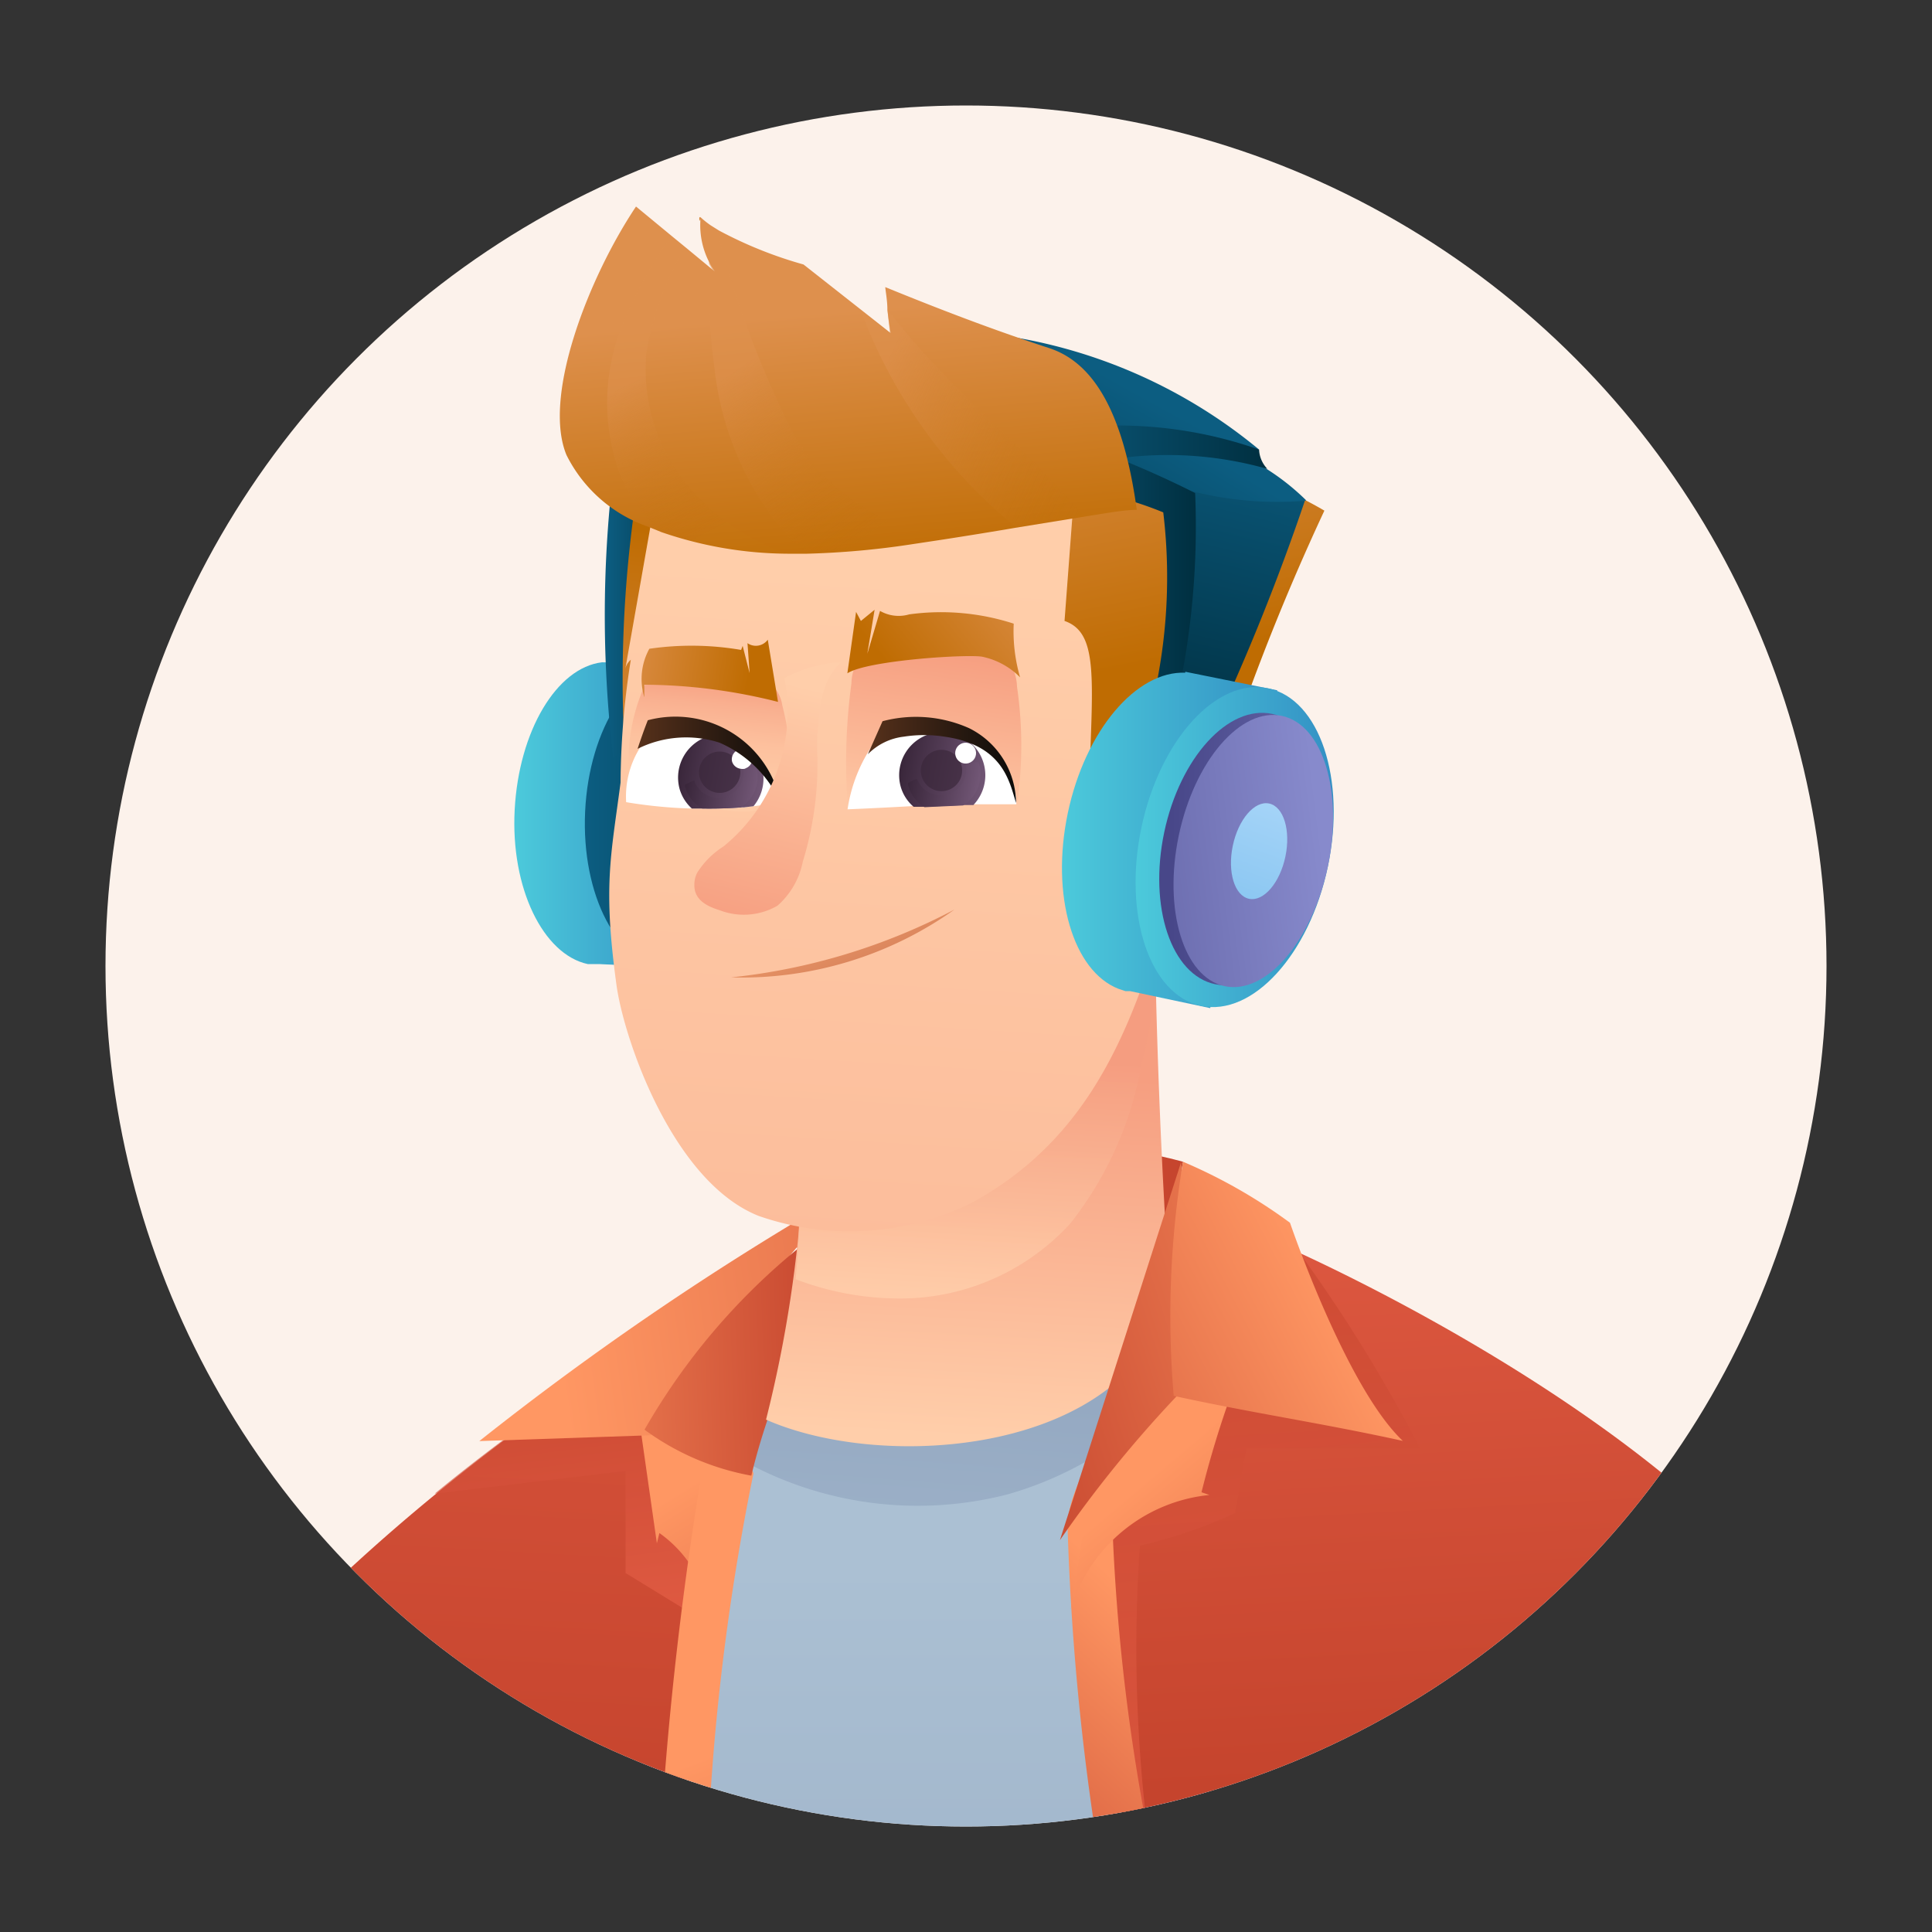 <svg xmlns="http://www.w3.org/2000/svg" xmlns:xlink="http://www.w3.org/1999/xlink" viewBox="0 0 100 100"><rect x="0" y="0" width="100" height="100" fill="#333333" stroke="none"/><defs><style>.cls-1{fill:#fcf2eb;}.cls-2{isolation:isolate;}.cls-3{clip-path:url(#clip-path);}.cls-4{fill:url(#New_swatch_222);}.cls-5{fill:url(#New_swatch_326);}.cls-14,.cls-22,.cls-30,.cls-33,.cls-36,.cls-6,.cls-8{mix-blend-mode:multiply;}.cls-6{fill:url(#New_swatch_326-2);}.cls-7{fill:url(#New_swatch_222-2);}.cls-14,.cls-8{opacity:0.62;}.cls-8{fill:url(#New_swatch_222-3);}.cls-9{fill:url(#New_swatch_463);}.cls-10{fill:url(#New_swatch_463-2);}.cls-11{fill:url(#New_swatch_463-3);}.cls-12{fill:url(#New_swatch_463-4);}.cls-13{fill:url(#New_swatch_222-4);}.cls-14{fill:url(#New_swatch_222-5);}.cls-15{fill:url(#linear-gradient);}.cls-16{fill:url(#New_swatch_463-5);}.cls-17{fill:url(#New_swatch_234);}.cls-18{fill:url(#New_swatch_390);}.cls-19{fill:url(#New_swatch_394);}.cls-20{fill:url(#New_swatch_262);}.cls-21{fill:url(#New_swatch_241);}.cls-22{opacity:0.9;fill:url(#New_swatch_241-2);}.cls-23{fill:url(#New_swatch_241-3);}.cls-24{fill:url(#New_swatch_241-4);}.cls-25{fill:url(#linear-gradient-2);}.cls-26{fill:url(#New_swatch_262-2);}.cls-27{fill:#fff;}.cls-28{fill:url(#New_swatch_432);}.cls-29,.cls-32,.cls-40,.cls-42,.cls-51,.cls-52,.cls-53{mix-blend-mode:screen;}.cls-29{fill:url(#New_swatch_432-2);}.cls-30,.cls-33{opacity:0.68;}.cls-30{fill:url(#New_swatch_432-3);}.cls-31{fill:url(#New_swatch_432-4);}.cls-32{fill:url(#New_swatch_432-5);}.cls-33{fill:url(#New_swatch_432-6);}.cls-34{fill:url(#New_swatch_264);}.cls-35{fill:url(#New_swatch_241-5);}.cls-36{fill:url(#New_swatch_444);}.cls-37{fill:url(#New_swatch_262-3);}.cls-38{fill:url(#New_swatch_262-4);}.cls-39,.cls-40{fill:url(#New_swatch_394-2);}.cls-40{opacity:0.79;}.cls-41,.cls-42{fill:url(#New_swatch_394-4);}.cls-42{opacity:0.49;}.cls-43{fill:url(#New_swatch_394-6);}.cls-44{fill:url(#New_swatch_394-7);}.cls-45{fill:url(#New_swatch_394-8);}.cls-46{fill:url(#New_swatch_463-6);}.cls-47{fill:url(#New_swatch_463-7);}.cls-48{fill:url(#New_swatch_264-2);}.cls-49{fill:url(#New_swatch_262-5);}.cls-50{fill:url(#New_swatch_262-6);}.cls-51,.cls-52,.cls-53{opacity:0.58;}.cls-51{fill:url(#linear-gradient-3);}.cls-52{fill:url(#linear-gradient-4);}.cls-53{fill:url(#linear-gradient-5);}.cls-54{fill:url(#New_swatch_234-2);}.cls-55{fill:url(#New_swatch_234-3);}.cls-56{fill:url(#New_swatch_389);}.cls-57{fill:url(#New_swatch_389-2);}.cls-58{fill:url(#New_swatch_408);}</style><clipPath id="clip-path"><circle class="cls-1" cx="50" cy="50" r="44.54"/></clipPath><linearGradient id="New_swatch_222" x1="40.22" y1="64.08" x2="61.23" y2="64.08" gradientUnits="userSpaceOnUse"><stop offset="0" stop-color="#ed654d"/><stop offset="1" stop-color="#c5442d"/></linearGradient><linearGradient id="New_swatch_326" x1="48.14" y1="131.27" x2="48.14" y2="81.01" gradientUnits="userSpaceOnUse"><stop offset="0" stop-color="#91a5bf"/><stop offset="1" stop-color="#abc0d3"/></linearGradient><linearGradient id="New_swatch_326-2" x1="49.47" y1="68.04" x2="47.36" y2="95.78" xlink:href="#New_swatch_326"/><linearGradient id="New_swatch_222-2" x1="31.5" y1="32.34" x2="27.96" y2="94.58" xlink:href="#New_swatch_222"/><linearGradient id="New_swatch_222-3" x1="31.29" y1="85.18" x2="29.47" y2="70.39" xlink:href="#New_swatch_222"/><linearGradient id="New_swatch_463" x1="36.02" y1="76.64" x2="47.76" y2="95.51" gradientUnits="userSpaceOnUse"><stop offset="0" stop-color="#ff9763"/><stop offset="1" stop-color="#c5442d"/></linearGradient><linearGradient id="New_swatch_463-2" x1="35.88" y1="91.2" x2="43.66" y2="111.64" xlink:href="#New_swatch_463"/><linearGradient id="New_swatch_463-3" x1="28.75" y1="69.45" x2="67.15" y2="63.97" xlink:href="#New_swatch_463"/><linearGradient id="New_swatch_463-4" x1="24.08" y1="70.1" x2="43.3" y2="69.46" xlink:href="#New_swatch_463"/><linearGradient id="New_swatch_222-4" x1="72.22" y1="43.88" x2="74.88" y2="91.96" xlink:href="#New_swatch_222"/><linearGradient id="New_swatch_222-5" x1="67.55" y1="101.74" x2="62.86" y2="63.64" xlink:href="#New_swatch_222"/><linearGradient id="linear-gradient" x1="63.36" y1="87.02" x2="49.8" y2="101.44" xlink:href="#New_swatch_463"/><linearGradient id="New_swatch_463-5" x1="59.69" y1="76.27" x2="73.82" y2="92.97" xlink:href="#New_swatch_463"/><linearGradient id="New_swatch_234" x1="26.62" y1="42.13" x2="35.71" y2="42.13" gradientUnits="userSpaceOnUse"><stop offset="0" stop-color="#4ccadb"/><stop offset="1" stop-color="#3390c4"/></linearGradient><linearGradient id="New_swatch_390" x1="30.27" y1="42.22" x2="39.51" y2="42.22" gradientTransform="translate(75.42 5.39) rotate(87.31)" gradientUnits="userSpaceOnUse"><stop offset="0" stop-color="#0c5d81"/><stop offset="1" stop-color="#003d55"/></linearGradient><linearGradient id="New_swatch_394" x1="31.33" y1="30.88" x2="36.22" y2="30.88" gradientUnits="userSpaceOnUse"><stop offset="0" stop-color="#0c5d81"/><stop offset="1" stop-color="#002f40"/></linearGradient><linearGradient id="New_swatch_262" x1="32.1" y1="42.52" x2="34.42" y2="27.57" gradientUnits="userSpaceOnUse"><stop offset="0" stop-color="#de904d"/><stop offset="1" stop-color="#bf6c02"/></linearGradient><linearGradient id="New_swatch_241" x1="49.87" y1="74.4" x2="50.95" y2="55.42" gradientUnits="userSpaceOnUse"><stop offset="0" stop-color="#ffceaa"/><stop offset="1" stop-color="#f69e80"/></linearGradient><linearGradient id="New_swatch_241-2" x1="49.62" y1="66.98" x2="50.33" y2="54.64" xlink:href="#New_swatch_241"/><linearGradient id="New_swatch_241-3" x1="46.87" y1="29.56" x2="40.85" y2="127.3" xlink:href="#New_swatch_241"/><linearGradient id="New_swatch_241-4" x1="47.62" y1="43.46" x2="49.05" y2="33.52" xlink:href="#New_swatch_241"/><linearGradient id="linear-gradient-2" x1="36.35" y1="43.34" x2="37.17" y2="34.95" gradientUnits="userSpaceOnUse"><stop offset="0" stop-color="#ffceaa"/><stop offset="0.33" stop-color="#fecba7"/><stop offset="0.59" stop-color="#fdc19e"/><stop offset="0.82" stop-color="#f9b090"/><stop offset="1" stop-color="#f69e80"/></linearGradient><linearGradient id="New_swatch_262-2" x1="267.41" y1="-9.51" x2="270.73" y2="6.51" gradientTransform="matrix(1.11, -0.02, -0.02, 1, -239.42, 32.94)" xlink:href="#New_swatch_262"/><linearGradient id="New_swatch_432" x1="51.02" y1="40.35" x2="46.61" y2="39.57" gradientUnits="userSpaceOnUse"><stop offset="0" stop-color="#715675"/><stop offset="1" stop-color="#39263a"/></linearGradient><linearGradient id="New_swatch_432-2" x1="50.59" y1="40.83" x2="46.99" y2="40.2" xlink:href="#New_swatch_432"/><linearGradient id="New_swatch_432-3" x1="-3392.03" y1="-1004.91" x2="-3394.13" y2="-1005.28" gradientTransform="matrix(-0.96, 0.27, 0.27, 0.96, -2947.96, 1922.19)" xlink:href="#New_swatch_432"/><linearGradient id="New_swatch_432-4" x1="39.54" y1="40.47" x2="35.13" y2="39.69" xlink:href="#New_swatch_432"/><linearGradient id="New_swatch_432-5" x1="39.12" y1="40.92" x2="35.52" y2="40.28" xlink:href="#New_swatch_432"/><linearGradient id="New_swatch_432-6" x1="-3380.95" y1="-1007.92" x2="-3383.06" y2="-1008.29" gradientTransform="matrix(-0.96, 0.27, 0.27, 0.96, -2947.96, 1922.19)" xlink:href="#New_swatch_432"/><linearGradient id="New_swatch_264" x1="33" y1="39.33" x2="40.41" y2="39.33" gradientUnits="userSpaceOnUse"><stop offset="0" stop-color="#57311b"/><stop offset="1" stop-color="#0b0b0a"/></linearGradient><linearGradient id="New_swatch_241-5" x1="41.16" y1="35.4" x2="38.04" y2="48.13" xlink:href="#New_swatch_241"/><linearGradient id="New_swatch_444" x1="42.17" y1="44.99" x2="45.41" y2="53.59" gradientUnits="userSpaceOnUse"><stop offset="0" stop-color="#ffae76"/><stop offset="1" stop-color="#c0684a"/></linearGradient><linearGradient id="New_swatch_262-3" x1="231.07" y1="4.92" x2="224.14" y2="10.17" gradientTransform="matrix(1.1, -0.01, -0.01, 1, -199.67, 27.48)" xlink:href="#New_swatch_262"/><linearGradient id="New_swatch_262-4" x1="-116.03" y1="334.12" x2="-109.29" y2="334.12" gradientTransform="matrix(1.06, 0.14, -0.15, 0.99, 204.8, -280.99)" xlink:href="#New_swatch_262"/><linearGradient id="New_swatch_394-2" x1="57.2" y1="19.36" x2="49.8" y2="32.74" xlink:href="#New_swatch_394"/><linearGradient id="New_swatch_394-4" x1="62.68" y1="23.54" x2="55.18" y2="35.87" xlink:href="#New_swatch_394"/><linearGradient id="New_swatch_394-6" x1="53.42" y1="23.14" x2="65.6" y2="23.14" xlink:href="#New_swatch_394"/><linearGradient id="New_swatch_394-7" x1="65.39" y1="21.06" x2="61.23" y2="38.53" xlink:href="#New_swatch_394"/><linearGradient id="New_swatch_394-8" x1="52.75" y1="30.06" x2="61.9" y2="30.06" xlink:href="#New_swatch_394"/><linearGradient id="New_swatch_463-6" x1="74.04" y1="64.81" x2="50.01" y2="72.47" xlink:href="#New_swatch_463"/><linearGradient id="New_swatch_463-7" x1="68.83" y1="66.37" x2="47.25" y2="77.48" xlink:href="#New_swatch_463"/><linearGradient id="New_swatch_264-2" x1="44.92" y1="39.33" x2="52.59" y2="39.33" xlink:href="#New_swatch_264"/><linearGradient id="New_swatch_262-5" x1="36.2" y1="11.34" x2="36.28" y2="11.34" xlink:href="#New_swatch_262"/><linearGradient id="New_swatch_262-6" x1="43.2" y1="16.14" x2="44.37" y2="29.84" xlink:href="#New_swatch_262"/><linearGradient id="linear-gradient-3" x1="34.01" y1="19.15" x2="37.93" y2="26.87" gradientUnits="userSpaceOnUse"><stop offset="0" stop-color="#de904d"/><stop offset="1" stop-color="#bf6c02" stop-opacity="0.01"/></linearGradient><linearGradient id="linear-gradient-4" x1="38.51" y1="18.9" x2="44.72" y2="27.87" gradientUnits="userSpaceOnUse"><stop offset="0" stop-color="#de904d"/><stop offset="1" stop-color="#bf6c02" stop-opacity="0"/></linearGradient><linearGradient id="linear-gradient-5" x1="45.4" y1="19.85" x2="57.65" y2="25.6" xlink:href="#linear-gradient-4"/><linearGradient id="New_swatch_234-2" x1="54.96" y1="43.45" x2="66.11" y2="43.45" xlink:href="#New_swatch_234"/><linearGradient id="New_swatch_234-3" x1="58.78" y1="43.85" x2="69.04" y2="43.85" gradientTransform="translate(93.61 -27.73) rotate(78.08)" xlink:href="#New_swatch_234"/><linearGradient id="New_swatch_389" x1="78.09" y1="43.95" x2="60.62" y2="43.95" gradientTransform="translate(94.09 -28.12) rotate(78.08)" gradientUnits="userSpaceOnUse"><stop offset="0" stop-color="#878acc"/><stop offset="1" stop-color="#484789"/></linearGradient><linearGradient id="New_swatch_389-2" x1="-107.51" y1="6.25" x2="-128.92" y2="9.44" gradientTransform="matrix(0.21, 0.92, -0.98, 0.19, 94.58, 145.24)" xlink:href="#New_swatch_389"/><linearGradient id="New_swatch_408" x1="-109.92" y1="3.58" x2="-117.2" y2="23.54" gradientTransform="matrix(0.21, 0.92, -0.98, 0.19, 94.82, 144.95)" gradientUnits="userSpaceOnUse"><stop offset="0" stop-color="#a7d5f8"/><stop offset="1" stop-color="#41a1e0"/></linearGradient></defs><title>Artboard 1icon</title><g class="cls-2"><g id="Layer_1" data-name="Layer 1"><circle class="cls-1" cx="50" cy="50" r="44.54"/><g class="cls-3"><path class="cls-4" d="M61.23,60.13c-7.29-2-14.82,0-21,4.33,4.26.21,7.73,3.74,12,4.3S60.43,65.54,61.23,60.13Z"/><path class="cls-5" d="M63,102.69c-.62,1.7-2.47,2.61-4.2,3.14-7.3,2.23-15.19.79-22.56-1.19a4.33,4.33,0,0,1-2.36-1.21,4.23,4.23,0,0,1-.71-2.35A54.7,54.7,0,0,1,42.89,65l.43-.6.38.24c4.66,2.76,10.71,2.54,16.51,1.22L60.75,72l2.46,27.81A6.67,6.67,0,0,1,63,102.69Z"/><path class="cls-6" d="M60.75,72a18.3,18.3,0,0,1-8.64,5.36,18.66,18.66,0,0,1-14.74-2.41,54.34,54.34,0,0,1,5.52-10c.27-.12.54-.25.81-.36,4.66,2.76,10.71,2.54,16.51,1.22Z"/><path class="cls-7" d="M43.64,64A64.64,64.64,0,0,0,38.1,77.26a68.14,68.14,0,0,0-1.7,7.29,73.29,73.29,0,0,0-.82,19,2.5,2.5,0,0,1-.24,1.67,1.68,1.68,0,0,1-2,.4,4.86,4.86,0,0,1-1.66-1.4L14.58,84.61a100.07,100.07,0,0,1,8-7.3A99.79,99.79,0,0,1,43.64,64Z"/><path class="cls-8" d="M38.1,77.26a68.14,68.14,0,0,0-1.7,7.29c-.12-.29-.24-.58-.35-.88l-3.67-2.25c0-1.76,0-3.52,0-5.28l-9.88,1.17A98.23,98.23,0,0,1,32.67,70a3.65,3.65,0,0,1,1.74.06c1.26.43,1.9,1.81,2.36,3.06A43.34,43.34,0,0,1,38.1,77.26Z"/><path class="cls-9" d="M33,72.88l1,7,.13-.53a6.37,6.37,0,0,1,2.38,3.24,18.79,18.79,0,0,1,.8,4l.83-14.45A29.25,29.25,0,0,1,33,72.88Z"/><path class="cls-10" d="M39,76.26a122.76,122.76,0,0,0-2.08,34.53,12.55,12.55,0,0,0-3.08-2.08,185.91,185.91,0,0,1,3-35.48A7.62,7.62,0,0,1,39,76.26Z"/><path class="cls-11" d="M43.67,61.77a148.39,148.39,0,0,0-10,12.52l-8.86.3A154.38,154.38,0,0,1,43.67,61.77Z"/><path class="cls-12" d="M33.36,74a13.37,13.37,0,0,0,5.53,2.38C40,71.69,42.37,67.22,44,62.64A33.75,33.75,0,0,0,33.36,74Z"/><path class="cls-13" d="M61.44,62.64c-8.51,13.77-4.08,31.36.36,44.53a139.39,139.39,0,0,0,30.28-25C83.44,71.42,62.84,62.46,61.44,62.64Z"/><path class="cls-14" d="M60.77,102.58A77.45,77.45,0,0,1,59,80a25.22,25.22,0,0,0,4.93-1.68s.36-2,.58-3.34l9,0a78.74,78.74,0,0,0-7.4-11.67,108.77,108.77,0,0,1-4.15,10.34l-6.31,6.5c1.19,3.92,1.22,8.07,1.6,12.14S58.41,100.51,60.77,102.58Z"/><path class="cls-15" d="M55.26,79.08a130.91,130.91,0,0,0,4.53,30.42,2.34,2.34,0,0,1,3-1.75,103.81,103.81,0,0,1-5.27-34.53C56.5,75.37,55.21,77.49,55.26,79.08Z"/><path class="cls-16" d="M55.42,83.31a8.36,8.36,0,0,1,7.18-5.93l-.41-.14A52.11,52.11,0,0,1,64.56,70a3.06,3.06,0,0,1-3.18-1.31l-5,7.81C56.18,78.38,55.94,80.31,55.42,83.31Z"/><path class="cls-17" d="M35.71,34.38l-.2,4.24-.34,7.23L35,50.09l-4-.19h-.23l-.35,0c-2.31-.5-4-3.94-3.78-8s2.17-7.34,4.52-7.62v0Z"/><ellipse class="cls-18" cx="34.89" cy="42.22" rx="7.86" ry="4.61" transform="translate(-8.92 75.09) rotate(-87.31)"/><path class="cls-19" d="M32,22.55a62.38,62.38,0,0,0-.26,16.66,3.46,3.46,0,0,1,2.58-.55,43,43,0,0,1,1.87-15C34.38,23.81,32.52,23.6,32,22.55Z"/><path class="cls-20" d="M33.13,24.46a63.82,63.82,0,0,0-.61,16.79c.8-5,1.62-10,3.81-14.51A13.05,13.05,0,0,1,33.13,24.46Z"/><path class="cls-21" d="M60.56,67.15c-2.1,8.09-14.7,9.07-20.91,6.33a65.66,65.66,0,0,0,1.91-12.59A44.21,44.21,0,0,0,41,51,87.49,87.49,0,0,0,59.75,38.6c0,2.65,0,5.31,0,8Q59.86,56.86,60.56,67.15Z"/><path class="cls-22" d="M59.75,51.88c-.2,1.14-.43,2.27-.7,3.4a18.43,18.43,0,0,1-3.67,8.07,11.94,11.94,0,0,1-8.92,3.86,15.09,15.09,0,0,1-5.28-1A43.94,43.94,0,0,0,41,56.29,87.12,87.12,0,0,0,59.75,43.92C59.72,46.57,59.72,49.23,59.75,51.88Z"/><path class="cls-23" d="M34.53,22.36,32.37,34.6a.86.86,0,0,1,.28-.45,41.81,41.81,0,0,0-.53,6.42,0,0,0,0,0,0-.06c-.51,3.88-.91,5.37-.21,10.48.38,2.78,2.91,10.19,7.37,11.95a14.29,14.29,0,0,0,11.07-.71c5.34-2.95,7.74-7.65,9.58-13.64.41-6.12.78-11.09,1.18-17.21a7.06,7.06,0,0,0-.3-3.3,6.35,6.35,0,0,0-3.55-2.9C50.83,22.39,43.68,22,34.53,22.36Z"/><path class="cls-24" d="M43.9,42a30.65,30.65,0,0,1,.17-6.63A2.29,2.29,0,0,1,44.55,34a2.25,2.25,0,0,1,1.36-.53,11.2,11.2,0,0,1,5.31.19,2.21,2.21,0,0,1,1.09.72,2.47,2.47,0,0,1,.33,1.16,21.2,21.2,0,0,1,0,6.11A10.91,10.91,0,0,0,43.9,42Z"/><path class="cls-25" d="M32.78,41.59A9.63,9.63,0,0,1,33.6,35a18.71,18.71,0,0,1,5.54.17,1.8,1.8,0,0,1,.86.33,1.83,1.83,0,0,1,.49,1A15.47,15.47,0,0,1,40.91,39,3,3,0,0,1,40.62,41a2.58,2.58,0,0,1-2.3,1c-.87,0-1.73-.26-2.6-.26Z"/><path class="cls-26" d="M55.6,25.49l-.5,6.65c2.29.79,1.09,4.55,1.19,14.45,1.78-.91,4.27-4.16,6.26-4.56a120.3,120.3,0,0,1,6-15.6A20.54,20.54,0,0,0,62.14,24,8.12,8.12,0,0,0,55.6,25.49Z"/><path class="cls-27" d="M52.61,41.63c-.73,0-1.47,0-2.21,0l-.55,0-2,.09-.56,0c-1.07.06-2.21.12-3.42.17a8,8,0,0,1,1.36-3.42,6,6,0,0,1,4.65-.5A3.9,3.9,0,0,1,52.61,41.63Z"/><path class="cls-28" d="M50.4,41.67l-.55,0-2,.09-.56,0a2.14,2.14,0,0,1-.68-1.08,2.23,2.23,0,1,1,3.76,1Z"/><path class="cls-29" d="M49.85,41.69l-2,.09A1.94,1.94,0,0,1,47,40.63a.43.43,0,0,1,0-.11c.15-.07.3-.15.46-.21a1.32,1.32,0,0,0,2.53-.72.19.19,0,0,1,0-.07h0l.36-.07.29,0a1.59,1.59,0,0,1,.07.2A1.91,1.91,0,0,1,49.85,41.69Z"/><circle class="cls-30" cx="48.73" cy="39.88" r="1.07"/><circle class="cls-27" cx="49.98" cy="38.99" r="0.54" transform="translate(-8.66 14.91) rotate(-15.64)"/><path class="cls-27" d="M40.33,41.56,39,41.73l-.5.06h-.1c-.64.05-1.3.07-2,.06h-.59a24.6,24.6,0,0,1-3.4-.33,4.75,4.75,0,0,1,1.07-3.31,12.75,12.75,0,0,1,2.82-.3A4.8,4.8,0,0,1,37,38a4,4,0,0,1,1.46.56,3.9,3.9,0,0,1,.4.31L39,39a5.08,5.08,0,0,1,.41.51A8.08,8.08,0,0,1,40.33,41.56Z"/><path class="cls-31" d="M39,41.73l-.5.06h-.1c-.64.05-1.3.07-2,.06h-.59a2.19,2.19,0,0,1-.63-1,2.24,2.24,0,0,1,1.55-2.76A1.8,1.8,0,0,1,37,38a4,4,0,0,1,1.46.56.53.53,0,0,1,.52.39L39,39a5.08,5.08,0,0,1,.41.51l0,.1A2.24,2.24,0,0,1,39,41.73Z"/><path class="cls-32" d="M38.35,41.79c-.64.05-1.3.07-2,.06a1.85,1.85,0,0,1-.89-1.13l0-.11.47-.22a1.31,1.31,0,0,0,2.52-.71.64.64,0,0,0,0-.07h0l.35-.07.29,0a1.59,1.59,0,0,1,.07.2A1.89,1.89,0,0,1,38.35,41.79Z"/><circle class="cls-33" cx="37.25" cy="39.97" r="1.07"/><path class="cls-27" d="M38.69,39.72l-.14.07a.55.55,0,0,1-.22,0,.53.53,0,0,1-.44-.38.06.06,0,0,1,0,0,.53.53,0,0,1,.38-.62l.13,0a.55.55,0,0,1,.53.39s0,0,0,0A.52.52,0,0,1,38.69,39.72Z"/><path class="cls-34" d="M40.41,41.56a6.18,6.18,0,0,0-3.17-3.12,5.63,5.63,0,0,0-4.24.32c.17-.51.34-1,.53-1.48a5.56,5.56,0,0,1,6.88,4.28Z"/><path class="cls-35" d="M40.6,35.1a9,9,0,0,1-3.15,8.71,4.43,4.43,0,0,0-1.35,1.34,1.34,1.34,0,0,0-.16.68c0,.76.68,1.09,1.3,1.28a3.48,3.48,0,0,0,3-.23,4.09,4.09,0,0,0,1.31-2.27,17.29,17.29,0,0,0,.76-5.44,9.63,9.63,0,0,1,0-1.2c.14-1.43.18-2.72,1.23-3.7A7.05,7.05,0,0,0,40.6,35.1Z"/><path class="cls-36" d="M37.84,50.59A31.93,31.93,0,0,0,49.4,47.08,19,19,0,0,1,37.84,50.59Z"/><path class="cls-37" d="M43.86,34.85l.45-3.18.25.47.71-.58-.38,2.29.66-2.23a1.93,1.93,0,0,0,1.51.18,12.19,12.19,0,0,1,5.41.48,8.54,8.54,0,0,0,.33,2.78A3.84,3.84,0,0,0,50.88,34C50.28,33.84,44.93,34.16,43.86,34.85Z"/><path class="cls-38" d="M40.27,36.33l-.53-3.22a.76.76,0,0,1-1.05.18l.11,1.55-.36-1.41-.08.21a15.14,15.14,0,0,0-4.75-.06,3.24,3.24,0,0,0-.26,2.51l0-.65A28.62,28.62,0,0,1,40.27,36.33Z"/><path class="cls-39" d="M65.17,23.27a26.92,26.92,0,0,0-16.84-6.19c2.07.77,2.63,3.56,4.49,4.76A7.21,7.21,0,0,0,56,22.7c2.26.23,4.53.47,6.51.82A15.3,15.3,0,0,1,65.17,23.27Z"/><path class="cls-40" d="M65.17,23.27a26.92,26.92,0,0,0-16.84-6.19c2.07.77,2.63,3.56,4.49,4.76A7.21,7.21,0,0,0,56,22.7c2.26.23,4.53.47,6.51.82A15.3,15.3,0,0,1,65.17,23.27Z"/><path class="cls-41" d="M61.25,22.59a12.19,12.19,0,0,1,6.36,3.31,13.43,13.43,0,0,1-11.37-2.23A32.53,32.53,0,0,0,61.25,22.59Z"/><path class="cls-42" d="M61.25,22.59a12.19,12.19,0,0,1,6.36,3.31,13.43,13.43,0,0,1-11.37-2.23A32.53,32.53,0,0,0,61.25,22.59Z"/><path class="cls-43" d="M53.42,22.47a22.16,22.16,0,0,1,11.75.8,1.52,1.52,0,0,0,.43,1,18.92,18.92,0,0,0-7.18-.61,6.8,6.8,0,0,1-2.06.05C55.35,23.49,54.55,22.74,53.42,22.47Z"/><path class="cls-44" d="M61.08,25.26a18.07,18.07,0,0,0,6.46.66,116,116,0,0,1-4.8,11.93l-2.52-.09A25.87,25.87,0,0,0,61.08,25.26Z"/><path class="cls-45" d="M52.78,22a50,50,0,0,1,9.08,3.52,41.6,41.6,0,0,1-1.41,12.61.89.89,0,0,0-1.1-.61,28.1,28.1,0,0,0,.86-11A19.54,19.54,0,0,0,55,25.19a3.27,3.27,0,0,1-1.64-.47C52.85,24.36,52.67,23.58,52.78,22Z"/><path class="cls-46" d="M61.14,60.13,54.86,79.72a62.55,62.55,0,0,1,6.08-7.49A118.67,118.67,0,0,0,61.14,60.13Z"/><path class="cls-47" d="M60.75,72.25c4.33.94,7.52,1.38,11.86,2.33-2.94-2.77-5.84-11.29-5.84-11.29a27.37,27.37,0,0,0-5.54-3.16A49.28,49.28,0,0,0,60.75,72.25Z"/><path class="cls-48" d="M52.59,41.56c-.35-1.13-.68-3-3.7-3.43a6.79,6.79,0,0,0-2.11,0,3.1,3.1,0,0,0-1.86.91l.76-1.71a6.75,6.75,0,0,1,4.48.36A4.36,4.36,0,0,1,52.59,41.56Z"/><path class="cls-49" d="M36.28,11.29l-.08.15a1.49,1.49,0,0,1,0-.21Z"/><path class="cls-50" d="M58.84,26.39c-.64,0-1.58.17-2.71.35l-3.52.57c-1.23.21-2.53.42-3.82.62h0l-1.72.26a42.92,42.92,0,0,1-5.31.47h-1a20.31,20.31,0,0,1-6.53-1.12h0l-.69-.28a7.44,7.44,0,0,1-4.22-3.71c-1.26-3.05,1.17-9.23,3.6-12.86l1.89,1.56.72.59,1.21,1,.26.21a4.37,4.37,0,0,1-.25-.4,4.18,4.18,0,0,1-.5-2.21h0a1.49,1.49,0,0,1,0-.21l.06.06a4.82,4.82,0,0,0,.47.37l.43.27a21.59,21.59,0,0,0,4.38,1.76l3,2.36,1.51,1.19S46,16.66,45.93,16c0-.41-.08-.84-.11-1.14C48.61,16,51.4,17.07,54.25,18,56.42,18.68,58.1,21,58.84,26.39Z"/><path class="cls-51" d="M40.71,28.66a20.31,20.31,0,0,1-6.53-1.12h0a9.37,9.37,0,0,1-2-2.75,10.71,10.71,0,0,1,.24-8.45,21.39,21.39,0,0,1,2.31-4.09l.72.59a15.53,15.53,0,0,0-2,5.47,9.47,9.47,0,0,0,2.14,6.82A11.87,11.87,0,0,0,40.71,28.66Z"/><path class="cls-52" d="M48.79,27.93l-1.72.26a42.92,42.92,0,0,1-5.31.47,10.92,10.92,0,0,1-1.52-1.52,16.08,16.08,0,0,1-3.25-8,33.39,33.39,0,0,1-.3-5.29l.26.21a4.37,4.37,0,0,1-.25-.4c0-.67,0-1.33,0-2l.43.27a50.6,50.6,0,0,0,3.41,9.44,13.4,13.4,0,0,0,1.71,2.84A12.47,12.47,0,0,0,48.79,27.93Z"/><path class="cls-53" d="M56.13,26.74l-3.52.57a26.23,26.23,0,0,1-8.06-11.26l1.51,1.19S46,16.66,45.93,16C49.16,20.26,53.13,23.12,56.13,26.74Z"/><path class="cls-54" d="M66.11,35.73l-.93,4.44-1.6,7.57-.94,4.44-4.15-.88h0l-.24,0-.36-.12c-2.35-.92-3.52-4.83-2.62-9.1s3.55-7.37,6.08-7.26v-.05Z"/><ellipse class="cls-55" cx="63.91" cy="43.85" rx="8.4" ry="4.93" transform="translate(7.8 97.32) rotate(-78.08)"/><ellipse class="cls-56" cx="64.38" cy="43.95" rx="7.15" ry="4.2" transform="translate(8.07 97.86) rotate(-78.08)"/><ellipse class="cls-57" cx="64.88" cy="44.06" rx="7.15" ry="3.94" transform="translate(8.36 98.43) rotate(-78.08)"/><ellipse class="cls-58" cx="65.17" cy="44.06" rx="2.52" ry="1.39" transform="translate(8.6 98.72) rotate(-78.08)"/></g></g></g></svg>